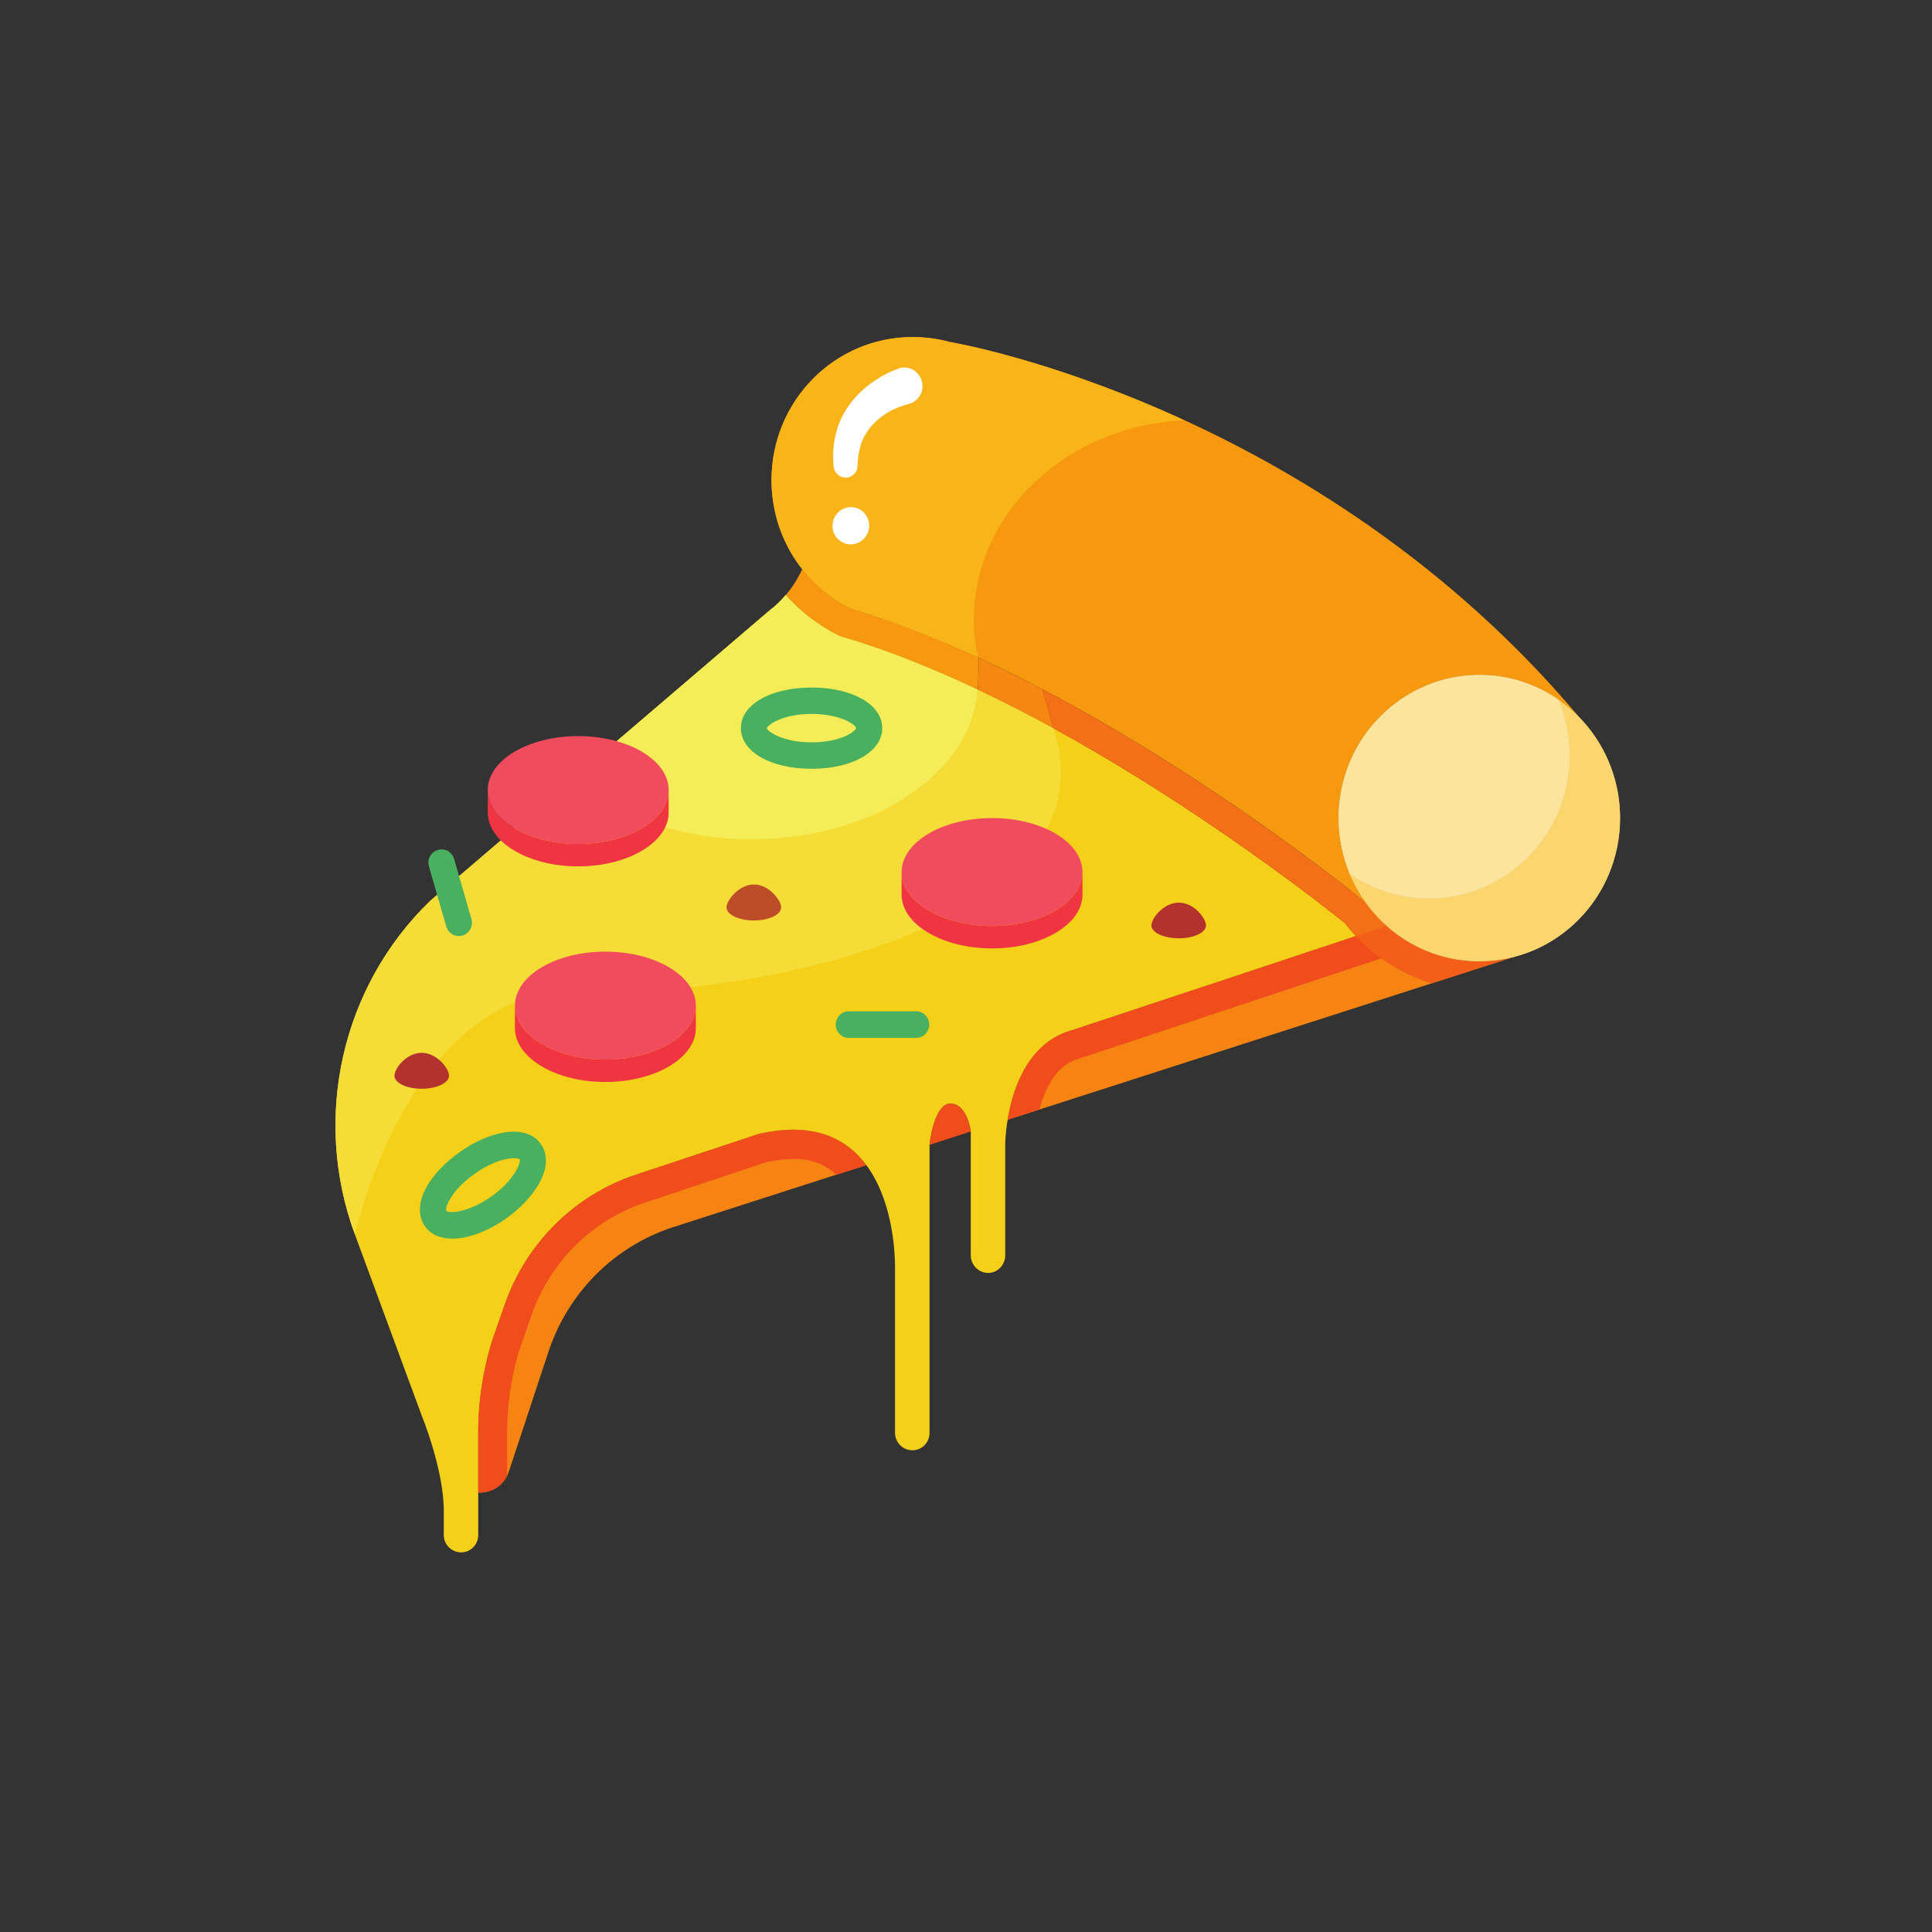<?xml version="1.0" encoding="UTF-8"?><svg xmlns="http://www.w3.org/2000/svg" xmlns:xlink="http://www.w3.org/1999/xlink" contentScriptType="text/ecmascript" width="30" zoomAndPan="magnify" contentStyleType="text/css" viewBox="0 0 30 30" height="30" preserveAspectRatio="xMidYMid meet" version="1.0"><rect x="0" y="0" width="30" height="30" fill="#333333" stroke="none"/><defs><clipPath id="clip-0"><path d="M 5 9 L 22 9 L 22 24.102 L 5 24.102 Z M 5 9 " clip-rule="nonzero"/></clipPath><clipPath id="clip-1"><path d="M 11 5.23 L 25 5.23 L 25 15 L 11 15 Z M 11 5.23 " clip-rule="nonzero"/></clipPath><clipPath id="clip-2"><path d="M 20 10 L 25.16 10 L 25.16 15 L 20 15 Z M 20 10 " clip-rule="nonzero"/></clipPath><clipPath id="clip-3"><path d="M 11 5.23 L 19 5.23 L 19 11 L 11 11 Z M 11 5.23 " clip-rule="nonzero"/></clipPath><clipPath id="clip-4"><path d="M 12 5.23 L 15 5.23 L 15 8 L 12 8 Z M 12 5.23 " clip-rule="nonzero"/></clipPath><clipPath id="clip-5"><path d="M 20 10 L 25.16 10 L 25.16 15 L 20 15 Z M 20 10 " clip-rule="nonzero"/></clipPath></defs><path fill="rgb(96.469%, 51.759%, 7.059%)" d="M 23.539 14.848 L 15.648 17.387 C 15.719 16.949 15.926 16.273 16.531 16.035 L 16.672 15.988 L 19.469 15.062 L 21.531 14.375 C 21.535 14.379 21.539 14.379 21.539 14.383 C 21.922 14.719 22.422 14.926 22.973 14.926 C 23.168 14.926 23.359 14.898 23.539 14.848 " fill-opacity="1" fill-rule="nonzero"/><path fill="rgb(96.469%, 51.759%, 7.059%)" d="M 13.453 18.09 L 10.453 19.055 C 9.539 19.352 8.82 20.07 8.516 20.992 L 7.902 22.848 C 7.828 23.074 7.625 23.188 7.426 23.176 L 7.426 22.223 C 7.426 21.477 7.625 20.871 7.648 20.801 L 7.832 20.273 C 8.164 19.309 8.918 18.559 9.871 18.242 L 11.777 17.609 C 12.637 17.41 13.148 17.68 13.453 18.09 " fill-opacity="1" fill-rule="nonzero"/><g clip-path="url(#clip-0)"><path fill="rgb(96.078%, 81.569%, 9.799%)" d="M 21.055 14.535 L 19.469 15.062 L 16.672 15.988 L 16.531 16.035 C 15.609 16.402 15.609 17.777 15.609 17.777 L 15.609 19.492 C 15.609 19.641 15.492 19.766 15.344 19.766 C 15.195 19.766 15.074 19.641 15.074 19.492 L 15.074 17.57 C 15.074 17.57 15.02 17.137 14.758 17.137 C 14.5 17.137 14.434 17.777 14.434 17.777 L 14.434 22.25 C 14.434 22.398 14.316 22.52 14.168 22.52 C 14.02 22.52 13.898 22.398 13.898 22.25 L 13.898 19.633 C 13.887 19.07 13.695 17.164 11.777 17.609 L 9.871 18.242 C 8.918 18.559 8.164 19.309 7.832 20.273 L 7.648 20.801 C 7.625 20.871 7.426 21.477 7.426 22.223 L 7.426 23.836 C 7.426 23.984 7.309 24.105 7.16 24.105 C 7.012 24.105 6.891 23.984 6.891 23.836 L 6.891 23.469 C 6.895 22.824 6.547 21.977 6.547 21.977 L 5.512 19.172 C 4.844 17.363 5.301 15.32 6.68 13.988 L 11.957 9.473 C 11.957 9.473 11.984 9.453 12.031 9.414 C 12.074 9.375 12.137 9.316 12.203 9.238 C 12.43 9.496 12.707 9.707 13.016 9.863 C 13.039 9.875 13.062 9.883 13.09 9.891 C 13.277 9.945 13.469 10.008 13.66 10.074 C 16.98 11.242 20.465 13.996 20.887 14.336 C 20.938 14.406 20.996 14.473 21.055 14.535 " fill-opacity="1" fill-rule="nonzero"/></g><path fill="rgb(96.078%, 86.269%, 21.57%)" d="M 9.055 15.391 C 11.746 15.512 17.352 14.324 16.355 11.305 C 15.488 10.832 14.566 10.395 13.66 10.074 C 13.469 10.008 13.277 9.945 13.09 9.891 C 13.062 9.883 13.039 9.875 13.016 9.863 C 12.707 9.707 12.43 9.496 12.203 9.238 C 12.07 9.395 11.957 9.473 11.957 9.473 L 6.68 13.988 C 5.301 15.32 4.844 17.363 5.512 19.172 C 5.512 19.172 6.363 15.266 9.055 15.391 " fill-opacity="1" fill-rule="nonzero"/><path fill="rgb(94.119%, 29.799%, 10.979%)" d="M 12.32 17.543 C 12.156 17.543 11.977 17.566 11.781 17.609 L 9.871 18.242 C 8.918 18.559 8.164 19.309 7.832 20.273 L 7.648 20.801 C 7.625 20.871 7.426 21.477 7.426 22.223 L 7.426 23.176 C 7.602 23.184 7.781 23.098 7.875 22.918 L 7.875 22.223 C 7.875 21.539 8.062 20.973 8.07 20.949 L 8.254 20.422 C 8.539 19.598 9.195 18.945 10.012 18.676 L 11.898 18.047 C 12.051 18.016 12.191 17.996 12.32 17.996 C 12.598 17.996 12.816 18.078 12.988 18.242 L 13.453 18.094 C 13.219 17.777 12.863 17.543 12.32 17.543 " fill-opacity="1" fill-rule="nonzero"/><path fill="rgb(95.689%, 92.94%, 34.119%)" d="M 13.66 10.074 C 13.469 10.008 13.277 9.945 13.09 9.891 C 13.062 9.883 13.039 9.875 13.016 9.863 C 12.707 9.707 12.43 9.496 12.203 9.238 C 12.07 9.395 11.957 9.473 11.957 9.473 L 8.902 12.086 C 9.543 12.66 10.547 13.031 11.676 13.031 C 13.562 13.031 15.102 12 15.176 10.703 C 14.676 10.469 14.164 10.254 13.66 10.074 " fill-opacity="1" fill-rule="nonzero"/><path fill="rgb(95.29%, 36.859%, 9.799%)" d="M 22.973 14.926 C 22.246 14.926 21.605 14.566 21.207 14.016 C 21.207 14.016 21.125 13.949 20.977 13.828 C 20.809 13.875 20.625 13.926 20.43 13.98 C 20.656 14.152 20.816 14.277 20.887 14.336 C 21.227 14.785 21.703 15.109 22.23 15.27 L 23.555 14.844 C 23.367 14.895 23.172 14.926 22.973 14.926 " fill-opacity="1" fill-rule="nonzero"/><g clip-path="url(#clip-1)"><path fill="rgb(96.86%, 59.999%, 5.879%)" d="M 24.516 11.129 C 24.418 11.031 24.316 10.945 24.203 10.867 C 23.852 10.621 23.426 10.48 22.973 10.48 C 21.766 10.48 20.785 11.477 20.785 12.703 C 20.785 13.012 20.848 13.301 20.957 13.57 C 21.023 13.727 21.105 13.879 21.207 14.016 C 21.148 13.965 17.414 10.914 13.809 9.648 C 13.609 9.578 13.41 9.512 13.211 9.453 C 12.484 9.094 11.98 8.336 11.98 7.453 C 11.98 6.227 12.961 5.234 14.168 5.234 C 14.367 5.234 14.559 5.258 14.742 5.309 C 14.832 5.324 20.434 6.285 24.516 11.129 " fill-opacity="1" fill-rule="nonzero"/></g><g clip-path="url(#clip-2)"><path fill="rgb(98.43%, 83.919%, 43.529%)" d="M 25.156 12.703 C 25.156 13.93 24.18 14.926 22.973 14.926 C 22.066 14.926 21.289 14.367 20.957 13.57 C 21.309 13.812 21.73 13.953 22.188 13.953 C 23.395 13.953 24.375 12.961 24.375 11.73 C 24.375 11.426 24.312 11.133 24.203 10.867 C 24.777 11.266 25.156 11.941 25.156 12.703 " fill-opacity="1" fill-rule="nonzero"/></g><path fill="rgb(98.819%, 89.409%, 61.569%)" d="M 24.375 11.73 C 24.375 12.961 23.395 13.953 22.188 13.953 C 21.73 13.953 21.309 13.812 20.957 13.57 C 20.848 13.301 20.785 13.012 20.785 12.703 C 20.785 11.477 21.766 10.48 22.973 10.48 C 23.426 10.48 23.852 10.621 24.203 10.867 C 24.312 11.133 24.375 11.426 24.375 11.73 " fill-opacity="1" fill-rule="nonzero"/><path fill="rgb(94.51%, 29.799%, 36.469%)" d="M 16.809 13.543 C 16.809 14.004 16.18 14.379 15.406 14.379 C 14.629 14.379 14 14.004 14 13.543 C 14 13.078 14.629 12.703 15.406 12.703 C 16.18 12.703 16.809 13.078 16.809 13.543 " fill-opacity="1" fill-rule="nonzero"/><path fill="rgb(93.729%, 20.779%, 25.879%)" d="M 15.406 14.379 C 14.629 14.379 14 14.004 14 13.543 L 14 13.891 C 14 14.352 14.629 14.727 15.406 14.727 C 16.18 14.727 16.809 14.352 16.809 13.891 L 16.809 13.543 C 16.809 14.004 16.18 14.379 15.406 14.379 " fill-opacity="1" fill-rule="nonzero"/><path fill="rgb(94.51%, 29.799%, 36.469%)" d="M 10.383 12.266 C 10.383 12.73 9.754 13.105 8.977 13.105 C 8.203 13.105 7.574 12.73 7.574 12.266 C 7.574 11.805 8.203 11.43 8.977 11.43 C 9.754 11.43 10.383 11.805 10.383 12.266 " fill-opacity="1" fill-rule="nonzero"/><path fill="rgb(93.729%, 20.779%, 25.879%)" d="M 8.977 13.105 C 8.203 13.105 7.574 12.73 7.574 12.266 L 7.574 12.617 C 7.574 13.078 8.203 13.453 8.977 13.453 C 9.754 13.453 10.383 13.078 10.383 12.617 L 10.383 12.266 C 10.383 12.73 9.754 13.105 8.977 13.105 " fill-opacity="1" fill-rule="nonzero"/><path fill="rgb(94.51%, 29.799%, 36.469%)" d="M 10.805 15.617 C 10.805 16.078 10.176 16.453 9.398 16.453 C 8.625 16.453 7.996 16.078 7.996 15.617 C 7.996 15.152 8.625 14.777 9.398 14.777 C 10.176 14.777 10.805 15.152 10.805 15.617 " fill-opacity="1" fill-rule="nonzero"/><path fill="rgb(93.729%, 20.779%, 25.879%)" d="M 9.398 16.453 C 8.625 16.453 7.996 16.078 7.996 15.617 L 7.996 15.965 C 7.996 16.426 8.625 16.801 9.398 16.801 C 10.176 16.801 10.805 16.426 10.805 15.965 L 10.805 15.617 C 10.805 16.078 10.176 16.453 9.398 16.453 " fill-opacity="1" fill-rule="nonzero"/><path fill="rgb(28.629%, 69.019%, 37.65%)" d="M 14.227 16.117 L 13.18 16.117 C 13.066 16.117 12.977 16.023 12.977 15.91 C 12.977 15.797 13.066 15.703 13.18 15.703 L 14.227 15.703 C 14.336 15.703 14.43 15.797 14.43 15.91 C 14.43 16.023 14.336 16.117 14.227 16.117 " fill-opacity="1" fill-rule="nonzero"/><path fill="rgb(28.629%, 69.019%, 37.65%)" d="M 7.125 14.535 C 7.035 14.535 6.957 14.477 6.93 14.387 L 6.66 13.453 C 6.629 13.344 6.691 13.23 6.797 13.199 C 6.906 13.164 7.016 13.227 7.051 13.336 L 7.32 14.27 C 7.352 14.379 7.289 14.492 7.184 14.527 C 7.164 14.531 7.145 14.535 7.125 14.535 " fill-opacity="1" fill-rule="nonzero"/><path fill="rgb(28.629%, 69.019%, 37.65%)" d="M 12.602 11.086 C 12.148 11.086 11.918 11.258 11.906 11.309 C 11.918 11.355 12.148 11.527 12.602 11.527 C 13.055 11.527 13.285 11.359 13.293 11.305 C 13.285 11.254 13.055 11.086 12.602 11.086 Z M 12.602 11.938 C 11.965 11.938 11.504 11.672 11.504 11.305 C 11.504 10.941 11.965 10.676 12.602 10.676 C 13.238 10.676 13.699 10.941 13.699 11.305 C 13.699 11.672 13.238 11.938 12.602 11.938 " fill-opacity="1" fill-rule="nonzero"/><path fill="rgb(28.629%, 69.019%, 37.65%)" d="M 7.98 17.984 C 7.863 17.984 7.645 18.035 7.375 18.223 C 7.004 18.484 6.906 18.754 6.93 18.801 C 6.961 18.84 7.246 18.844 7.621 18.586 C 7.992 18.324 8.09 18.051 8.07 18.004 C 8.059 17.992 8.027 17.984 7.98 17.984 Z M 7.023 19.234 C 6.836 19.234 6.684 19.168 6.594 19.035 C 6.531 18.941 6.449 18.734 6.633 18.414 C 6.742 18.227 6.926 18.039 7.148 17.883 C 7.367 17.727 7.605 17.625 7.82 17.586 C 8.18 17.527 8.34 17.676 8.402 17.77 C 8.469 17.867 8.547 18.07 8.363 18.391 C 8.254 18.582 8.07 18.77 7.852 18.926 C 7.559 19.129 7.262 19.234 7.023 19.234 " fill-opacity="1" fill-rule="nonzero"/><path fill="rgb(70.2%, 19.609%, 17.65%)" d="M 6.973 16.703 C 6.973 16.816 6.781 16.906 6.547 16.906 C 6.312 16.906 6.125 16.816 6.125 16.703 C 6.125 16.59 6.312 16.348 6.547 16.348 C 6.781 16.348 6.973 16.59 6.973 16.703 " fill-opacity="1" fill-rule="nonzero"/><path fill="rgb(70.2%, 19.609%, 17.65%)" d="M 18.727 14.371 C 18.727 14.48 18.539 14.57 18.305 14.57 C 18.07 14.57 17.879 14.48 17.879 14.371 C 17.879 14.258 18.07 14.016 18.305 14.016 C 18.539 14.016 18.727 14.258 18.727 14.371 " fill-opacity="1" fill-rule="nonzero"/><path fill="rgb(74.12%, 29.799%, 15.689%)" d="M 12.129 14.09 C 12.129 14.203 11.941 14.293 11.707 14.293 C 11.473 14.293 11.281 14.203 11.281 14.09 C 11.281 13.98 11.473 13.734 11.707 13.734 C 11.941 13.734 12.129 13.98 12.129 14.09 " fill-opacity="1" fill-rule="nonzero"/><path fill="rgb(96.86%, 59.61%, 5.879%)" d="M 15.199 10.215 C 15.199 10.418 15.188 10.602 15.184 10.707 C 14.68 10.469 14.168 10.254 13.66 10.074 C 13.469 10.008 13.277 9.945 13.09 9.891 C 13.062 9.883 13.039 9.875 13.016 9.863 C 12.707 9.707 12.43 9.496 12.203 9.238 C 12.289 9.137 12.379 9.004 12.457 8.84 C 12.66 9.098 12.918 9.309 13.211 9.453 C 13.41 9.512 13.609 9.578 13.809 9.648 C 14.273 9.809 14.738 10.004 15.199 10.215 " fill-opacity="1" fill-rule="nonzero"/><path fill="rgb(96.469%, 53.329%, 7.059%)" d="M 16.355 11.305 C 15.973 11.098 15.582 10.895 15.184 10.707 C 15.188 10.602 15.199 10.418 15.199 10.215 C 15.535 10.371 15.863 10.535 16.188 10.703 L 16.355 11.305 " fill-opacity="1" fill-rule="nonzero"/><path fill="rgb(95.689%, 43.919%, 8.629%)" d="M 21.535 14.375 L 21.055 14.535 C 20.996 14.473 20.938 14.406 20.883 14.336 C 20.578 14.09 18.656 12.566 16.355 11.309 L 16.188 10.703 C 18.918 12.137 21.207 14.016 21.207 14.016 C 21.301 14.148 21.41 14.27 21.535 14.375 " fill-opacity="1" fill-rule="nonzero"/><path fill="rgb(94.119%, 29.799%, 10.979%)" d="M 14.758 17.137 C 14.5 17.137 14.434 17.777 14.434 17.777 L 15.074 17.57 C 15.074 17.57 15.02 17.137 14.758 17.137 " fill-opacity="1" fill-rule="nonzero"/><g clip-path="url(#clip-3)"><path fill="rgb(97.649%, 70.589%, 9.019%)" d="M 18.391 6.527 C 16.34 5.582 14.789 5.316 14.742 5.309 C 14.559 5.258 14.367 5.234 14.168 5.234 C 12.961 5.234 11.98 6.227 11.98 7.453 C 11.98 8.336 12.484 9.094 13.211 9.453 C 13.41 9.512 13.609 9.578 13.809 9.648 C 14.266 9.809 14.727 10 15.184 10.207 C 15.145 10.02 15.121 9.824 15.121 9.625 C 15.121 7.961 16.57 6.605 18.391 6.527 " fill-opacity="1" fill-rule="nonzero"/></g><path fill="rgb(94.119%, 29.799%, 10.979%)" d="M 21.055 14.535 L 19.469 15.062 L 16.676 15.988 L 16.672 15.988 L 16.531 16.035 C 15.926 16.273 15.719 16.949 15.648 17.387 L 16.141 17.227 C 16.219 16.926 16.375 16.59 16.684 16.461 L 16.781 16.43 L 17.562 16.172 L 18.758 15.773 L 19.609 15.492 L 21.195 14.965 L 21.449 14.883 C 21.305 14.781 21.176 14.664 21.055 14.535 " fill-opacity="1" fill-rule="nonzero"/><g clip-path="url(#clip-4)"><path fill="rgb(100%, 100%, 100%)" d="M 14.109 6.273 C 14.113 6.273 13.988 6.309 13.961 6.32 C 13.91 6.34 13.859 6.363 13.809 6.391 C 13.707 6.449 13.621 6.516 13.547 6.598 C 13.508 6.641 13.477 6.684 13.449 6.73 C 13.418 6.777 13.395 6.828 13.375 6.879 C 13.34 6.988 13.32 7.105 13.316 7.227 L 13.316 7.23 C 13.316 7.336 13.23 7.418 13.129 7.418 C 13.035 7.414 12.957 7.344 12.945 7.25 C 12.93 7.094 12.934 6.926 12.973 6.762 C 12.992 6.684 13.016 6.602 13.051 6.523 C 13.086 6.445 13.129 6.371 13.176 6.305 C 13.273 6.164 13.395 6.047 13.527 5.949 C 13.594 5.902 13.66 5.859 13.734 5.82 C 13.77 5.801 13.805 5.781 13.844 5.766 C 13.863 5.758 13.953 5.723 13.973 5.715 C 14.121 5.676 14.277 5.77 14.316 5.926 C 14.355 6.078 14.262 6.234 14.109 6.273 " fill-opacity="1" fill-rule="nonzero"/></g><path fill="rgb(100%, 100%, 100%)" d="M 12.945 8.27 C 13.004 8.418 13.168 8.492 13.312 8.434 C 13.461 8.375 13.535 8.211 13.477 8.059 C 13.422 7.91 13.258 7.836 13.109 7.895 C 12.961 7.953 12.891 8.121 12.945 8.27 " fill-opacity="1" fill-rule="nonzero"/><g clip-path="url(#clip-5)"><path fill="rgb(98.43%, 83.919%, 43.529%)" d="M 25.156 12.703 C 25.156 13.93 24.18 14.926 22.973 14.926 C 22.066 14.926 21.289 14.367 20.957 13.57 C 21.309 13.812 21.73 13.953 22.188 13.953 C 23.395 13.953 24.375 12.961 24.375 11.73 C 24.375 11.426 24.312 11.133 24.203 10.867 C 24.777 11.266 25.156 11.941 25.156 12.703 " fill-opacity="1" fill-rule="nonzero"/></g><path fill="rgb(98.819%, 89.409%, 61.569%)" d="M 24.375 11.73 C 24.375 12.961 23.395 13.953 22.188 13.953 C 21.73 13.953 21.309 13.812 20.957 13.57 C 20.848 13.301 20.785 13.012 20.785 12.703 C 20.785 11.477 21.766 10.48 22.973 10.48 C 23.426 10.48 23.852 10.621 24.203 10.867 C 24.312 11.133 24.375 11.426 24.375 11.73 " fill-opacity="1" fill-rule="nonzero"/></svg>